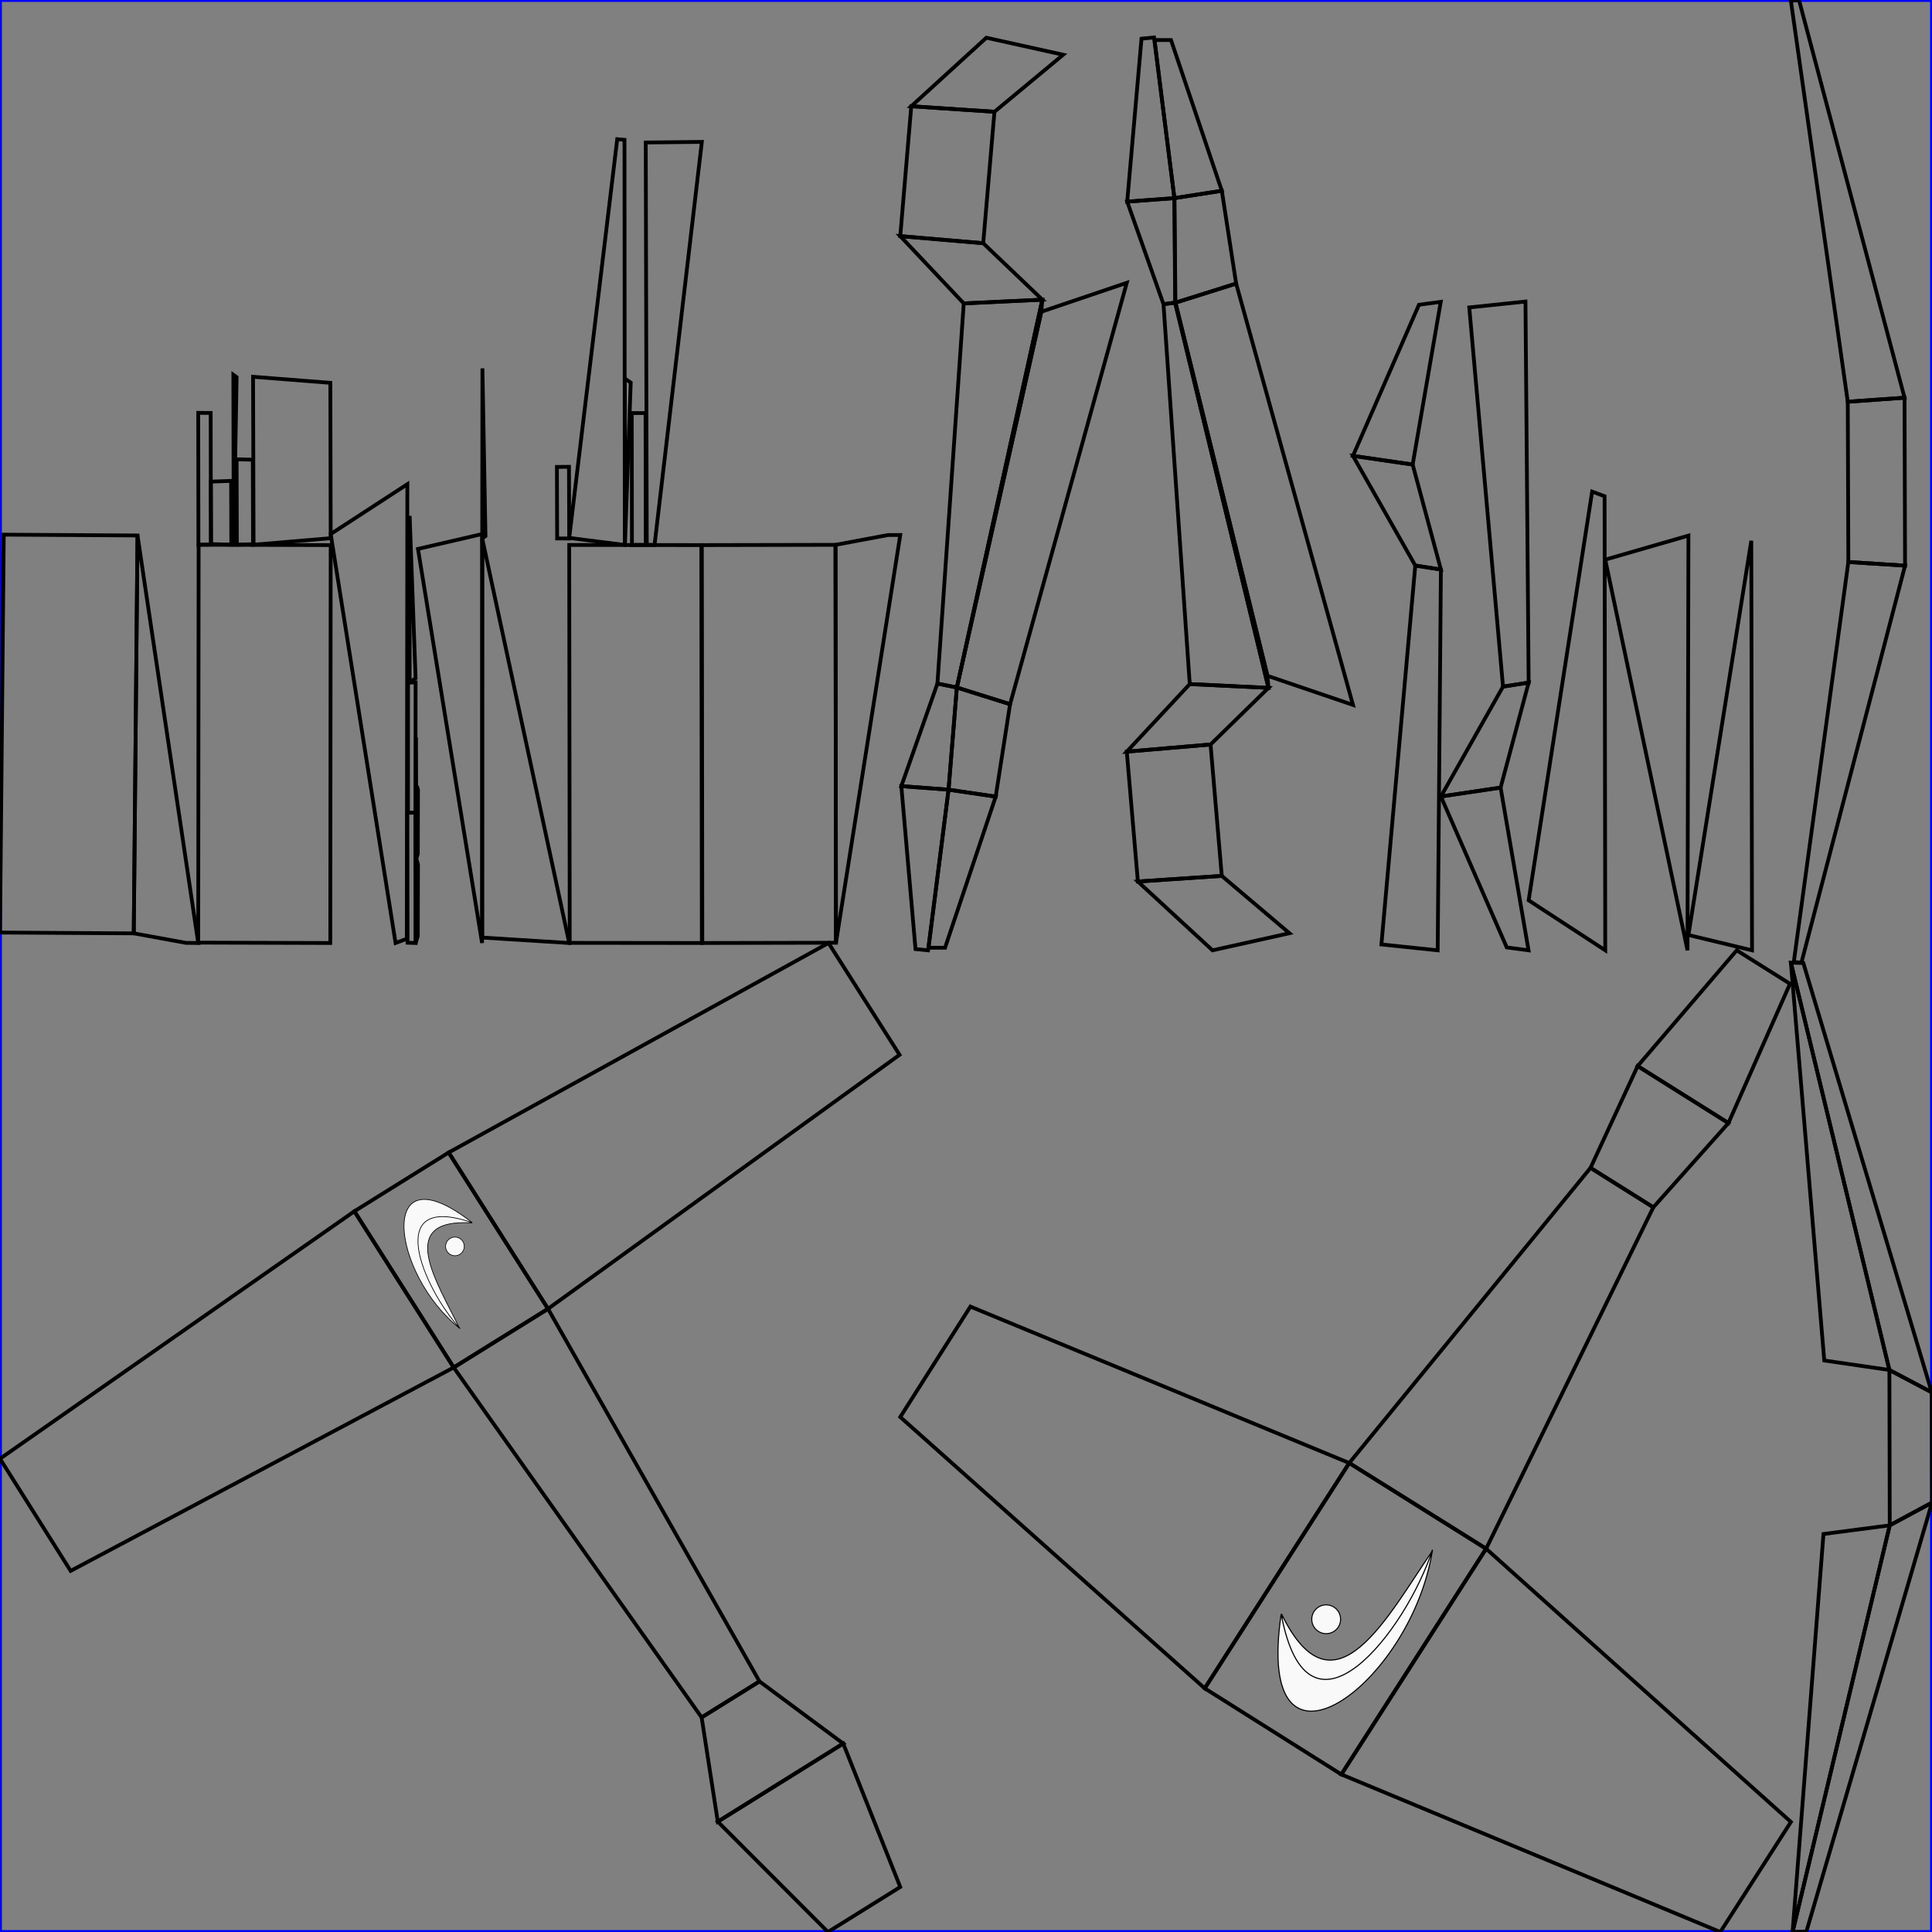 <?xml version="1.0" encoding="UTF-8" standalone="no"?>
<svg
   xmlns:dc="http://purl.org/dc/elements/1.1/"
   xmlns:cc="http://creativecommons.org/ns#"
   xmlns:rdf="http://www.w3.org/1999/02/22-rdf-syntax-ns#"
   xmlns:svg="http://www.w3.org/2000/svg"
   xmlns="http://www.w3.org/2000/svg"
   xmlns:sodipodi="http://sodipodi.sourceforge.net/DTD/sodipodi-0.dtd"
   xmlns:inkscape="http://www.inkscape.org/namespaces/inkscape"
   width="512px"
   height="512px"
   viewBox="0 0 512 512"
   version="1.1"
   id="svg6400"
   inkscape:version="0.47pre4 r22446"
   sodipodi:docname="preacher4_logo.svg"
   inkscape:export-filename="/home/brutkasten/Dokumente/naev/blender/schiffe/preacher4_logo.png"
   inkscape:export-xdpi="180"
   inkscape:export-ydpi="180">
  <rect x="0" y="0" width="512" height="512" fill="#808080" stroke="none"/>
  <defs
     id="defs6574">
    <inkscape:perspective
       sodipodi:type="inkscape:persp3d"
       inkscape:vp_x="0 : 256 : 1"
       inkscape:vp_y="0 : 1000 : 0"
       inkscape:vp_z="512 : 256 : 1"
       inkscape:persp3d-origin="256 : 170.66667 : 1"
       id="perspective6578" />
    <inkscape:perspective
       id="perspective7098"
       inkscape:persp3d-origin="0.5 : 0.33333333 : 1"
       inkscape:vp_z="1 : 0.5 : 1"
       inkscape:vp_y="0 : 1000 : 0"
       inkscape:vp_x="0 : 0.5 : 1"
       sodipodi:type="inkscape:persp3d" />
    <inkscape:perspective
       id="perspective7098-7"
       inkscape:persp3d-origin="0.5 : 0.33333333 : 1"
       inkscape:vp_z="1 : 0.5 : 1"
       inkscape:vp_y="0 : 1000 : 0"
       inkscape:vp_x="0 : 0.5 : 1"
       sodipodi:type="inkscape:persp3d" />
    <inkscape:perspective
       id="perspective7152"
       inkscape:persp3d-origin="0.5 : 0.33333333 : 1"
       inkscape:vp_z="1 : 0.5 : 1"
       inkscape:vp_y="0 : 1000 : 0"
       inkscape:vp_x="0 : 0.5 : 1"
       sodipodi:type="inkscape:persp3d" />
    <inkscape:perspective
       id="perspective7152-2"
       inkscape:persp3d-origin="0.5 : 0.33333333 : 1"
       inkscape:vp_z="1 : 0.5 : 1"
       inkscape:vp_y="0 : 1000 : 0"
       inkscape:vp_x="0 : 0.5 : 1"
       sodipodi:type="inkscape:persp3d" />
    <inkscape:perspective
       id="perspective7345"
       inkscape:persp3d-origin="0.5 : 0.33333333 : 1"
       inkscape:vp_z="1 : 0.5 : 1"
       inkscape:vp_y="0 : 1000 : 0"
       inkscape:vp_x="0 : 0.5 : 1"
       sodipodi:type="inkscape:persp3d" />
  </defs>
  <sodipodi:namedview
     pagecolor="#ffffff"
     bordercolor="#666666"
     borderopacity="1"
     objecttolerance="10"
     gridtolerance="10"
     guidetolerance="10"
     inkscape:pageopacity="0"
     inkscape:pageshadow="2"
     inkscape:window-width="1895"
     inkscape:window-height="1003"
     id="namedview6572"
     showgrid="false"
     inkscape:zoom="1.84375"
     inkscape:cx="174.8287"
     inkscape:cy="63.91396"
     inkscape:window-x="0"
     inkscape:window-y="25"
     inkscape:window-maximized="1"
     inkscape:current-layer="svg6400" />
  <desc
     id="desc6402">UV-Map from Object: Cube.001. Exported from Blender3D with UV Exportscript</desc>
  <rect
     x="0"
     y="0"
     width="512"
     height="512"
     fill="none"
     stroke="blue"
     stroke-width="1px"
     id="rect6404"
     style="fill:none" />
  <g
     style="fill:none;stroke:#000000;stroke-width:1px;stroke-opacity:1"
     id="g6406">
    <polygon
       points="242.618,251.516 245.943,251.843 251.377,209.273 238.862,208.334 "
       id="polygon6408"
       style="fill:none;stroke:#000000;stroke-opacity:1" />
    <polygon
       points="298.719,53.432 311.229,52.506 305.833,9.930 302.509,10.257 "
       id="polygon6410"
       style="fill:none;stroke:#000000;stroke-opacity:1" />
    <polygon
       points="150.789,123.710 147.589,123.737 147.647,142.698 150.848,142.706 "
       id="polygon6412"
       style="fill:none;stroke:#000000;stroke-opacity:1" />
    <polygon
       points="311.229,52.506 298.719,53.432 308.337,80.610 311.426,80.210 "
       id="polygon6414"
       style="fill:none;stroke:#000000;stroke-opacity:1" />
    <polygon
       points="238.862,208.334 251.377,209.273 253.575,182.193 248.426,181.160 "
       id="polygon6416"
       style="fill:none;stroke:#000000;stroke-opacity:1" />
    <polygon
       points="248.426,181.160 253.575,182.193 276.228,79.417 255.404,80.405 "
       id="polygon6418"
       style="fill:none;stroke:#000000;stroke-opacity:1" />
    <polygon
       points="311.426,80.210 308.337,80.610 315.297,181.287 336.158,182.292 "
       id="polygon6420"
       style="fill:none;stroke:#000000;stroke-opacity:1" />
    <polygon
       points="67.199,144.357 87.639,142.626 87.546,101.455 67.063,99.853 "
       id="polygon6422"
       style="fill:none;stroke:#000000;stroke-opacity:1" />
    <polygon
       points="281.753,14.507 261.397,9.997 241.494,28.157 263.539,29.619 "
       id="polygon6424"
       style="fill:none;stroke:#000000;stroke-opacity:1" />
    <polygon
       points="255.404,80.405 276.228,79.417 260.562,64.456 238.579,62.577 "
       id="polygon6426"
       style="fill:none;stroke:#000000;stroke-opacity:1" />
    <polygon
       points="238.579,62.577 260.562,64.456 263.539,29.619 241.494,28.157 "
       id="polygon6428"
       style="fill:none;stroke:#000000;stroke-opacity:1" />
    <polygon
       points="321.324,251.843 341.712,247.309 323.782,232.123 301.550,233.608 "
       id="polygon6430"
       style="fill:none;stroke:#000000;stroke-opacity:1" />
    <polygon
       points="336.158,182.292 315.297,181.287 298.610,199.192 320.807,197.300 "
       id="polygon6432"
       style="fill:none;stroke:#000000;stroke-opacity:1" />
    <polygon
       points="320.807,197.300 298.610,199.192 301.550,233.608 323.782,232.123 "
       id="polygon6434"
       style="fill:none;stroke:#000000;stroke-opacity:1" />
    <polygon
       points="483.448,360.545 500.710,363.059 500.710,363.059 474.606,255.125 "
       id="polygon6436"
       style="fill:none;stroke:#000000;stroke-opacity:1" />
    <polygon
       points="221.419,144.386 185.996,144.458 186.120,249.905 221.543,249.833 "
       id="polygon6438"
       style="fill:none;stroke:#000000;stroke-opacity:1" />
    <polygon
       points="235.325,141.789 221.419,144.386 221.543,249.833 238.579,141.783 "
       id="polygon6440"
       style="fill:none;stroke:#000000;stroke-opacity:1" />
    <polygon
       points="35.447,247.346 49.279,249.872 52.533,249.905 36.443,141.904 "
       id="polygon6442"
       style="fill:none;stroke:#000000;stroke-opacity:1" />
    <polygon
       points="0.000,247.131 35.447,247.346 36.443,141.904 0.996,141.690 "
       id="polygon6444"
       style="fill:none;stroke:#000000;stroke-opacity:1" />
    <polygon
       points="500.803,404.230 483.241,406.528 475.054,512.000 500.803,404.230 "
       id="polygon6446"
       style="fill:none;stroke:#000000;stroke-opacity:1" />
    <polygon
       points="0.000,512.000 0.000,512.000 0.000,512.000 0.000,512.000 "
       id="polygon6448"
       style="fill:none;stroke:#000000;stroke-opacity:1" />
    <polygon
       points="276.228,79.417 253.575,182.193 253.575,182.193 275.956,82.616 "
       id="polygon6450"
       style="fill:none;stroke:#000000;stroke-opacity:1" />
    <polygon
       points="311.426,80.210 336.158,182.292 335.884,179.094 311.507,80.211 "
       id="polygon6452"
       style="fill:none;stroke:#000000;stroke-opacity:1" />
    <polygon
       points="0.000,512.000 0.000,512.000 0.000,512.000 0.000,512.000 "
       id="polygon6454"
       style="fill:none;stroke:#000000;stroke-opacity:1" />
    <polygon
       points="110.238,195.390 110.165,227.168 110.335,227.270 110.238,195.390 "
       id="polygon6456"
       style="fill:none;stroke:#000000;stroke-opacity:1" />
    <polygon
       points="110.714,248.087 110.770,229.091 110.232,227.270 110.165,249.905 "
       id="polygon6458"
       style="fill:none;stroke:#000000;stroke-opacity:1" />
    <polygon
       points="165.575,100.303 165.617,144.420 165.617,144.420 167.148,101.388 "
       id="polygon6460"
       style="fill:none;stroke:#000000;stroke-opacity:1" />
    <polygon
       points="108.562,136.709 108.565,180.827 110.138,179.740 108.562,136.709 "
       id="polygon6462"
       style="fill:none;stroke:#000000;stroke-opacity:1" />
    <polygon
       points="251.377,209.273 246.077,251.167 250.448,251.159 263.870,211.113 "
       id="polygon6464"
       style="fill:none;stroke:#000000;stroke-opacity:1" />
    <polygon
       points="305.961,10.607 311.229,52.506 323.798,50.555 310.332,10.614 "
       id="polygon6466"
       style="fill:none;stroke:#000000;stroke-opacity:1" />
    <polygon
       points="62.705,121.721 62.775,144.357 67.063,144.226 66.995,121.826 "
       id="polygon6468"
       style="fill:none;stroke:#000000;stroke-opacity:1" />
    <polygon
       points="311.229,52.506 311.507,80.211 327.589,75.149 323.798,50.555 "
       id="polygon6470"
       style="fill:none;stroke:#000000;stroke-opacity:1" />
    <polygon
       points="253.575,182.193 251.377,209.273 263.870,211.113 267.680,186.621 "
       id="polygon6472"
       style="fill:none;stroke:#000000;stroke-opacity:1" />
    <polygon
       points="311.507,80.211 335.884,179.094 358.550,186.809 327.589,75.149 "
       id="polygon6474"
       style="fill:none;stroke:#000000;stroke-opacity:1" />
    <polygon
       points="275.956,82.616 253.575,182.193 267.680,186.621 298.610,74.945 "
       id="polygon6476"
       style="fill:none;stroke:#000000;stroke-opacity:1" />
    <polygon
       points="500.710,363.059 500.803,404.230 512.000,398.202 511.931,368.982 "
       id="polygon6478"
       style="fill:none;stroke:#000000;stroke-opacity:1" />
    <polygon
       points="500.803,404.230 475.054,512.000 478.709,511.893 512.000,398.202 "
       id="polygon6480"
       style="fill:none;stroke:#000000;stroke-opacity:1" />
    <polygon
       points="167.419,109.459 167.473,144.420 171.129,144.383 171.080,109.467 "
       id="polygon6482"
       style="fill:none;stroke:#000000;stroke-opacity:1" />
    <polygon
       points="421.933,130.284 405.107,238.591 425.407,251.843 425.233,131.508 "
       id="polygon6484"
       style="fill:none;stroke:#000000;stroke-opacity:1" />
    <polygon
       points="87.639,141.529 104.829,249.905 107.807,248.797 107.953,128.314 "
       id="polygon6486"
       style="fill:none;stroke:#000000;stroke-opacity:1" />
    <polygon
       points="52.533,109.409 52.586,144.357 55.887,144.338 55.834,109.433 "
       id="polygon6488"
       style="fill:none;stroke:#000000;stroke-opacity:1" />
    <polygon
       points="474.606,255.125 500.710,363.059 511.931,368.982 477.903,255.204 "
       id="polygon6490"
       style="fill:none;stroke:#000000;stroke-opacity:1" />
    <polygon
       points="219.419,512.000 238.579,500.071 223.465,462.060 190.221,482.758 "
       id="polygon6492"
       style="fill:none;stroke:#000000;stroke-opacity:1" />
    <polygon
       points="190.221,482.758 223.465,462.060 201.267,445.587 185.940,455.130 "
       id="polygon6494"
       style="fill:none;stroke:#000000;stroke-opacity:1" />
    <polygon
       points="185.940,455.130 201.267,445.587 145.232,346.849 120.235,362.399 "
       id="polygon6496"
       style="fill:none;stroke:#000000;stroke-opacity:1" />
    <polygon
       points="120.235,362.399 145.232,346.849 118.901,305.431 93.916,321.000 "
       id="polygon6498"
       style="fill:none;stroke:#000000;stroke-opacity:1" />
    <polygon
       points="120.235,362.399 93.916,321.000 0.000,386.578 18.723,416.301 "
       id="polygon6500"
       style="fill:none;stroke:#000000;stroke-opacity:1" />
    <polygon
       points="118.901,305.431 145.232,346.849 238.394,279.534 219.558,249.905 "
       id="polygon6502"
       style="fill:none;stroke:#000000;stroke-opacity:1" />
    <polygon
       points="447.452,247.784 464.306,251.843 464.306,251.843 464.111,143.294 "
       id="polygon6504"
       style="fill:none;stroke:#000000;stroke-opacity:1" />
    <polygon
       points="52.533,249.803 87.533,249.905 87.639,144.458 52.640,144.357 "
       id="polygon6506"
       style="fill:none;stroke:#000000;stroke-opacity:1" />
    <polygon
       points="447.452,141.941 425.407,148.308 447.207,251.843 447.452,141.941 "
       id="polygon6508"
       style="fill:none;stroke:#000000;stroke-opacity:1" />
    <polygon
       points="127.802,248.464 150.848,249.905 150.848,249.905 127.795,142.706 "
       id="polygon6510"
       style="fill:none;stroke:#000000;stroke-opacity:1" />
    <polygon
       points="185.862,144.458 150.848,144.420 150.982,249.867 185.996,249.905 "
       id="polygon6512"
       style="fill:none;stroke:#000000;stroke-opacity:1" />
    <polygon
       points="127.795,141.525 110.770,145.466 127.754,249.905 127.795,141.525 "
       id="polygon6514"
       style="fill:none;stroke:#000000;stroke-opacity:1" />
    <polygon
       points="0.000,512.000 0.000,512.000 0.000,512.000 0.000,512.000 "
       id="polygon6516"
       style="fill:none;stroke:#000000;stroke-opacity:1" />
    <polygon
       points="0.000,512.000 0.000,512.000 0.000,512.000 0.000,512.000 "
       id="polygon6518"
       style="fill:none;stroke:#000000;stroke-opacity:1" />
    <polygon
       points="0.000,512.000 0.000,512.000 0.000,512.000 0.000,512.000 "
       id="polygon6520"
       style="fill:none;stroke:#000000;stroke-opacity:1" />
    <polygon
       points="0.000,512.000 0.000,512.000 0.000,512.000 0.000,512.000 "
       id="polygon6522"
       style="fill:none;stroke:#000000;stroke-opacity:1" />
    <polygon
       points="0.000,512.000 0.000,512.000 0.000,512.000 0.000,512.000 "
       id="polygon6524"
       style="fill:none;stroke:#000000;stroke-opacity:1" />
    <polygon
       points="61.937,144.357 62.705,99.950 61.842,99.326 61.937,144.357 "
       id="polygon6526"
       style="fill:none;stroke:#000000;stroke-opacity:1" />
    <polygon
       points="110.490,208.309 110.434,227.270 110.720,226.249 110.770,209.331 "
       id="polygon6528"
       style="fill:none;stroke:#000000;stroke-opacity:1" />
    <polygon
       points="128.656,142.078 127.848,97.620 127.848,97.620 127.795,142.706 "
       id="polygon6530"
       style="fill:none;stroke:#000000;stroke-opacity:1" />
    <polygon
       points="405.078,251.843 397.675,208.718 381.856,211.077 399.303,251.071 "
       id="polygon6532"
       style="fill:none;stroke:#000000;stroke-opacity:1" />
    <polygon
       points="61.302,144.357 61.250,127.438 55.887,127.637 55.938,144.191 "
       id="polygon6534"
       style="fill:none;stroke:#000000;stroke-opacity:1" />
    <polygon
       points="374.371,123.107 381.811,79.991 376.038,80.762 358.550,120.809 "
       id="polygon6536"
       style="fill:none;stroke:#000000;stroke-opacity:1" />
    <polygon
       points="381.856,150.934 374.371,123.107 358.550,120.809 375.065,149.872 "
       id="polygon6538"
       style="fill:none;stroke:#000000;stroke-opacity:1" />
    <polygon
       points="397.675,208.718 405.107,180.898 398.314,181.960 381.856,211.077 "
       id="polygon6540"
       style="fill:none;stroke:#000000;stroke-opacity:1" />
    <polygon
       points="405.107,180.898 404.264,79.910 389.371,81.477 398.314,181.960 "
       id="polygon6542"
       style="fill:none;stroke:#000000;stroke-opacity:1" />
    <polygon
       points="381.000,251.843 381.856,150.934 375.065,149.872 366.088,250.289 "
       id="polygon6544"
       style="fill:none;stroke:#000000;stroke-opacity:1" />
    <polygon
       points="504.858,149.905 504.723,105.401 489.676,106.459 489.833,148.935 "
       id="polygon6546"
       style="fill:none;stroke:#000000;stroke-opacity:1" />
    <polygon
       points="165.575,144.420 165.497,37.060 163.571,36.883 150.848,142.556 "
       id="polygon6548"
       style="fill:none;stroke:#000000;stroke-opacity:1" />
    <polygon
       points="110.110,215.367 110.138,180.827 108.136,180.896 108.110,215.342 "
       id="polygon6550"
       style="fill:none;stroke:#000000;stroke-opacity:1" />
    <polygon
       points="477.391,255.125 504.858,149.905 489.833,148.935 475.374,254.931 "
       id="polygon6552"
       style="fill:none;stroke:#000000;stroke-opacity:1" />
    <polygon
       points="504.723,105.401 476.753,0.000 474.606,0.218 489.676,106.459 "
       id="polygon6554"
       style="fill:none;stroke:#000000;stroke-opacity:1" />
    <polygon
       points="110.138,249.905 110.085,215.367 107.953,215.394 108.006,249.832 "
       id="polygon6556"
       style="fill:none;stroke:#000000;stroke-opacity:1" />
    <polygon
       points="173.461,144.420 185.996,37.603 171.129,37.764 171.399,144.371 "
       id="polygon6558"
       style="fill:none;stroke:#000000;stroke-opacity:1" />
    <polygon
       points="460.246,251.843 433.997,282.517 458.050,297.625 474.369,260.713 "
       id="polygon6560"
       style="fill:none;stroke:#000000;stroke-opacity:1" />
    <polygon
       points="458.050,297.625 433.997,282.517 421.505,309.493 438.150,319.947 "
       id="polygon6562"
       style="fill:none;stroke:#000000;stroke-opacity:1" />
    <polygon
       points="438.150,319.947 421.505,309.493 357.563,387.714 393.836,410.422 "
       id="polygon6564"
       style="fill:none;stroke:#000000;stroke-opacity:1" />
    <polygon
       points="393.836,410.422 357.563,387.714 319.266,447.429 355.471,470.243 "
       id="polygon6566"
       style="fill:none;stroke:#000000;stroke-opacity:1" />
    <polygon
       points="319.266,447.429 357.563,387.714 257.166,346.262 238.579,375.524 "
       id="polygon6568"
       style="fill:none;stroke:#000000;stroke-opacity:1" />
    <polygon
       points="393.836,410.422 355.471,470.243 455.901,512.000 474.606,482.834 "
       id="polygon6570"
       style="fill:none;stroke:#000000;stroke-opacity:1" />
  </g>
  <g
     inkscape:label="Layer 1"
     id="layer1"
     transform="matrix(0.163,-0.094,0.094,0.163,39.254,308.79)"
     style="fill:#f9f9f9">
    <path
       sodipodi:type="arc"
       style="fill:#f9f9f9;fill-rule:evenodd;stroke:#000000;stroke-width:1px;stroke-linecap:butt;stroke-linejoin:miter;stroke-opacity:1"
       id="path2385"
       sodipodi:cx="348.50262"
       sodipodi:cy="335.65897"
       sodipodi:rx="14.142136"
       sodipodi:ry="14.142136"
       d="m 362.645,335.659 c 0,7.81 -6.332,14.142 -14.142,14.142 -7.81,0 -14.142,-6.332 -14.142,-14.142 0,-7.81 6.332,-14.142 14.142,-14.142 7.81,0 14.142,6.332 14.142,14.142 z"
       transform="matrix(0.931,0,0,0.931,-7.272,2.449)" />
    <path
       style="fill:#f9f9f9;fill-rule:evenodd;stroke:#000000;stroke-width:1px;stroke-linecap:butt;stroke-linejoin:miter;stroke-opacity:1"
       d="m 265.165,417.986 c 5.215,-70.513 -1.839,-180.189 89.398,-119.703 -99.21,-141.485 -103.777,61.168 -89.398,119.703 z"
       id="path2387"
       sodipodi:nodetypes="ccc" />
    <path
       style="fill:#f9f9f9;fill-rule:evenodd;stroke:#000000;stroke-width:1px;stroke-linecap:butt;stroke-linejoin:miter;stroke-opacity:1"
       d="m 265.67,418.997 c -46.359,-115.723 24.789,-280.497 89.398,-120.713 -88.028,-101.499 -106.221,45.491 -89.398,120.713 z"
       id="path2383"
       sodipodi:nodetypes="ccc" />
  </g>
  <g
     inkscape:label="Layer 1"
     id="layer1-7"
     transform="matrix(-0.25,-0.147,0.147,-0.25,384.448,554.485)"
     style="fill:#f9f9f9">
    <path
       sodipodi:type="arc"
       style="fill:#f9f9f9;fill-rule:evenodd;stroke:#000000;stroke-width:1px;stroke-linecap:butt;stroke-linejoin:miter;stroke-opacity:1"
       id="path2385-3"
       sodipodi:cx="348.50262"
       sodipodi:cy="335.65897"
       sodipodi:rx="14.142136"
       sodipodi:ry="14.142136"
       d="m 362.645,335.659 c 0,7.81 -6.332,14.142 -14.142,14.142 -7.81,0 -14.142,-6.332 -14.142,-14.142 0,-7.81 6.332,-14.142 14.142,-14.142 7.81,0 14.142,6.332 14.142,14.142 z"
       transform="matrix(0.931,0,0,0.931,-7.272,2.449)" />
    <path
       style="fill:#f9f9f9;fill-rule:evenodd;stroke:#000000;stroke-width:1px;stroke-linecap:butt;stroke-linejoin:miter;stroke-opacity:1"
       d="m 265.165,417.986 c 5.215,-70.513 -1.839,-180.189 89.398,-119.703 -99.21,-141.485 -103.777,61.168 -89.398,119.703 z"
       id="path2387-2"
       sodipodi:nodetypes="ccc" />
    <path
       style="fill:#f9f9f9;fill-rule:evenodd;stroke:#000000;stroke-width:1px;stroke-linecap:butt;stroke-linejoin:miter;stroke-opacity:1"
       d="m 265.67,418.997 c -46.359,-115.723 24.789,-280.497 89.398,-120.713 -88.028,-101.499 -106.221,45.491 -89.398,120.713 z"
       id="path2383-9"
       sodipodi:nodetypes="ccc" />
  </g>
</svg>
